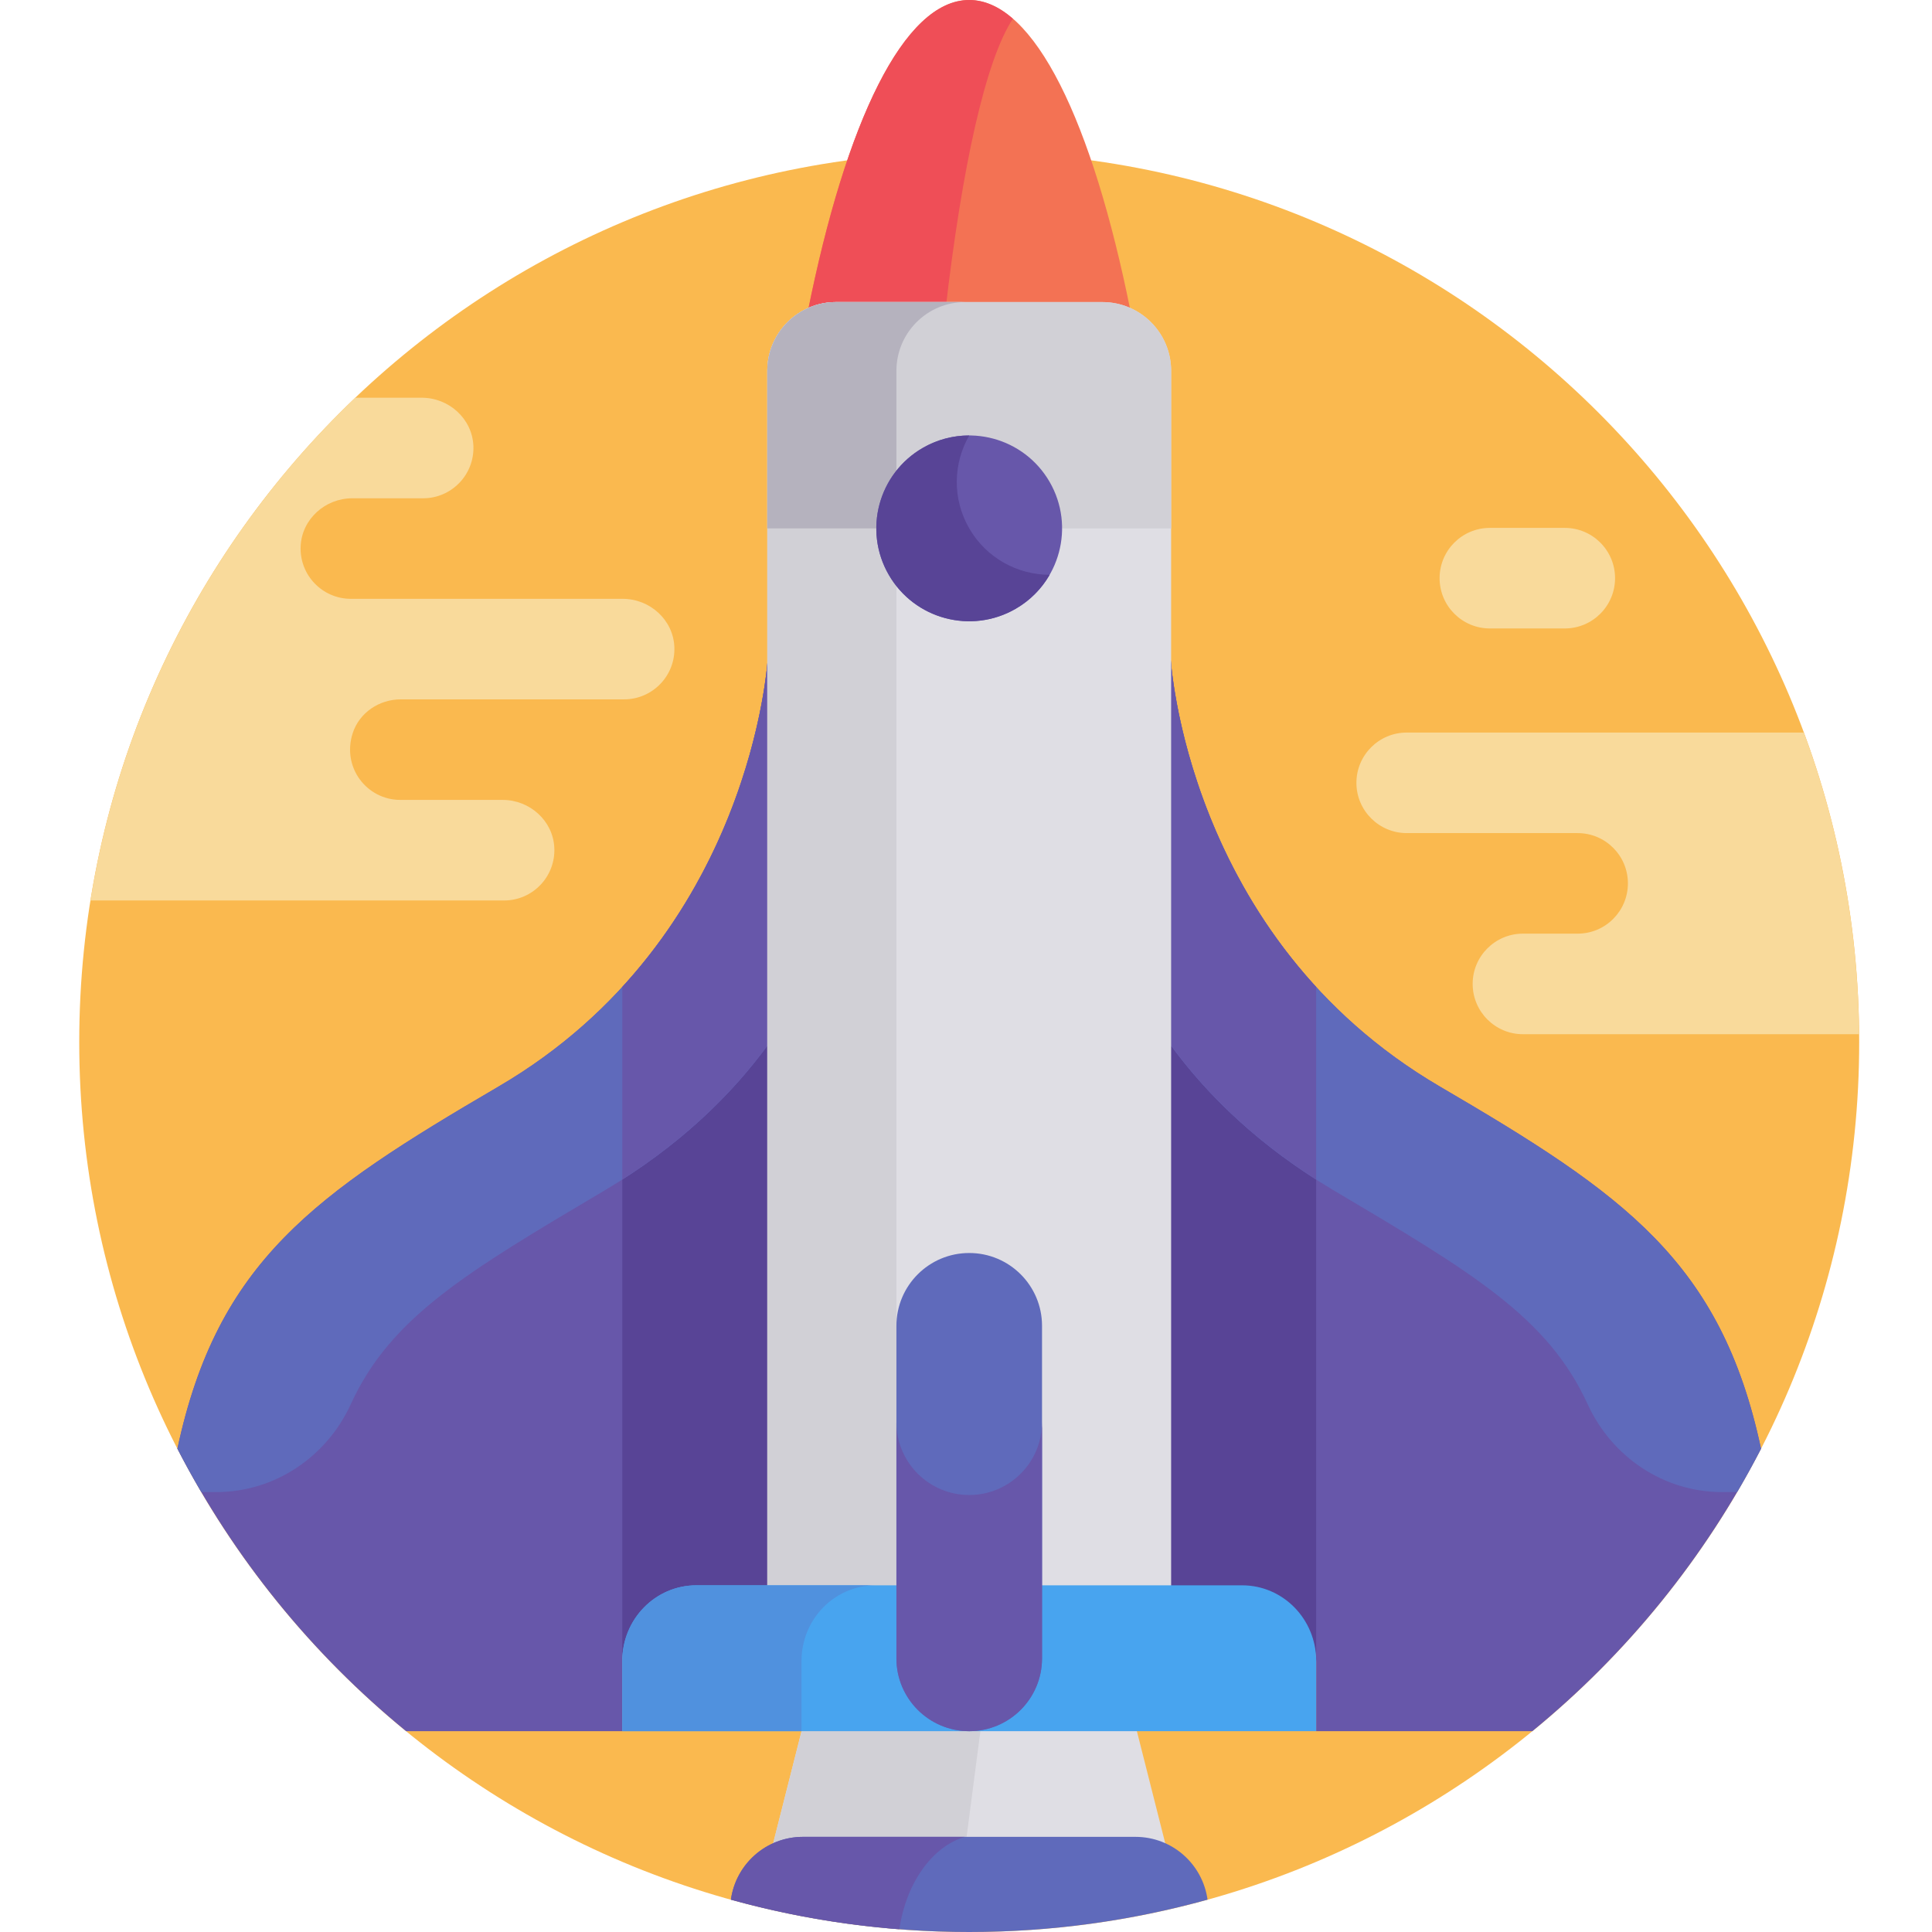 <svg height="512pt" viewBox="-20 0 511 512" width="512pt" xmlns="http://www.w3.org/2000/svg"><path d="m472.207 276.148c0 130.258-105.598 235.852-235.855 235.852-130.258 0-235.852-105.594-235.852-235.852 0-130.258 105.594-235.855 235.852-235.855 130.258 0 235.855 105.598 235.855 235.855zm0 0" fill="#fab94f"/><path d="m111.539 287.996c-48.691 28.461-74.43 46.309-85.027 95.918 14.898 28.953 35.617 54.422 60.605 74.863h57.293v-18.25c0-10.836 8.785-19.621 19.621-19.621h18.965v-246.766s-3.809 74.316-71.457 113.855zm0 0" fill="#6757aa"/><path d="m164.031 420.906h18.965v-143.996c-9.039 12.367-21.484 24.762-38.586 35.676v127.941c0-10.836 8.785-19.621 19.621-19.621zm0 0" fill="#584496"/><path d="m111.539 287.996c-48.691 28.461-74.422 46.324-85.02 95.934 2.004 3.895 4.125 7.723 6.336 11.488h3.949c15.465 0 29.227-9.254 35.668-23.309 10.512-22.945 30.348-34.777 67.199-56.598 19.578-11.598 33.469-25.117 43.324-38.602v-102.77s-3.809 74.316-71.457 113.855zm0 0" fill="#5f6abb"/><path d="m144.41 312.586c17.102-10.914 29.547-23.309 38.586-35.676v-102.77c0 .039-2.484 48.043-38.586 87.406zm0 0" fill="#6757aa"/><path d="m361.164 287.996c-67.645-39.543-71.457-113.855-71.457-113.855v246.766h18.965c10.84 0 19.625 8.785 19.625 19.621v18.25h57.293c24.988-20.445 45.707-45.91 60.605-74.863-10.602-49.609-36.336-67.457-85.031-95.918zm0 0" fill="#6757aa"/><path d="m308.672 420.906h-18.965v-143.996c9.043 12.367 21.488 24.762 38.59 35.676v127.941c0-10.836-8.785-19.621-19.625-19.621zm0 0" fill="#584496"/><path d="m361.164 287.996c-67.645-39.543-71.457-113.855-71.457-113.855v102.77c9.859 13.484 23.746 27.004 43.324 38.602 36.852 21.82 56.691 33.652 67.203 56.598 6.441 14.055 20.203 23.309 35.664 23.309h3.953c2.211-3.766 4.332-7.594 6.336-11.488-10.598-49.609-36.328-67.473-85.023-95.934zm0 0" fill="#5f6abb"/><path d="m328.293 261.547c-36.113-39.379-38.586-87.406-38.586-87.406v102.77c9.043 12.367 21.484 24.762 38.586 35.672zm0 0" fill="#6757aa"/><path d="m193.559 82.691h85.59c-10.109-50.449-25.523-82.691-42.797-82.691-17.273 0-32.688 32.242-42.793 82.691zm0 0" fill="#f37254"/><path d="m236.352 0c-17.273 0-32.688 32.242-42.793 82.691h36.445c4.469-38.848 10.746-66.883 17.926-77.727-3.734-3.242-7.605-4.965-11.578-4.965zm0 0" fill="#ef4e57"/><path d="m280.418 457.328 9.289 36.703h-106.711l9.293-36.703zm0 0" fill="#dfdee4"/><path d="m192.289 457.328-9.293 36.703h51.719l4.789-36.703zm0 0" fill="#d1d0d6"/><path d="m271.648 80.051h-70.59c-10.062 0-18.219 8.156-18.219 18.215v323.879h107.023v-323.879c0-10.059-8.152-18.215-18.215-18.215zm0 0" fill="#dfdee4"/><path d="m235.277 80.051h-34.219c-10.062 0-18.215 8.156-18.215 18.215v323.879h34.215v-323.879c0-10.059 8.156-18.215 18.219-18.215zm0 0" fill="#d1d0d6"/><path d="m308.672 420.125h-144.641c-10.836 0-19.621 8.969-19.621 20.027v18.625h183.887v-18.625c0-11.059-8.785-20.027-19.625-20.027zm0 0" fill="#48a4ef"/><path d="m211.531 420.125h-47.5c-10.836 0-19.621 8.969-19.621 20.027v18.625h47.5v-18.625c0-11.059 8.785-20.027 19.621-20.027zm0 0" fill="#5091de"/><path d="m271.648 80.051h-70.59c-10.062 0-18.215 8.156-18.215 18.215v41.758h107.023v-41.758c-.004-10.059-8.16-18.215-18.219-18.215zm0 0" fill="#d1d0d6"/><path d="m217.059 98.266c0-10.059 8.156-18.215 18.215-18.215h-34.215c-10.062 0-18.219 8.156-18.219 18.215v41.758h34.219zm0 0" fill="#b5b2be"/><path d="m236.352 458.777c-10.656 0-19.293-8.637-19.293-19.293v-88.129c0-10.656 8.637-19.297 19.293-19.297s19.297 8.641 19.297 19.297v88.129c-.004 10.656-8.641 19.293-19.297 19.293zm0 0" fill="#5f6abb"/><path d="m236.352 396.191c-10.656 0-19.293-8.637-19.293-19.293v62.586c0 10.656 8.637 19.293 19.293 19.293s19.297-8.637 19.297-19.293v-62.586c-.004 10.656-8.641 19.293-19.297 19.293zm0 0" fill="#6757aa"/><path d="m236.352 512c21.879 0 43.055-2.992 63.16-8.566-1.293-9.398-9.336-16.648-19.094-16.648h-88.129c-9.758 0-17.801 7.25-19.09 16.648 20.102 5.574 41.277 8.566 63.152 8.566zm0 0" fill="#5f6abb"/><path d="m235.176 486.785h-42.887c-9.758 0-17.801 7.246-19.094 16.648 14.375 3.984 29.301 6.641 44.637 7.84 1.812-12.227 8.637-21.867 17.344-24.488zm0 0" fill="#6757aa"/><path d="m257.664 127.711c-6.797-11.773-21.852-15.809-33.625-9.012-11.773 6.801-15.809 21.855-9.012 33.629 6.801 11.773 21.855 15.805 33.629 9.008 11.77-6.797 15.805-21.852 9.008-33.625zm0 0" fill="#6757aa"/><path d="m236.352 140.023c-4.555-7.891-4.238-17.25.004-24.613-4.184-.004-8.426 1.051-12.309 3.293-11.777 6.801-15.809 21.855-9.012 33.625 6.797 11.777 21.852 15.809 33.625 9.012 3.887-2.242 6.922-5.387 9.008-9.012-8.496-.012-16.762-4.418-21.316-12.305zm0 0" fill="#584496"/><g fill="#f9da9b"><path d="m457.547 194.137h-105.262c-7.355 0-13.32 5.965-13.32 13.32 0 7.402 6.031 13.324 13.324 13.324h45.305c7.355 0 13.32 5.965 13.32 13.32 0 7.301-5.902 13.324-13.32 13.324h-14.5c-7.355 0-13.324 5.965-13.324 13.32 0 7.375 5.992 13.332 13.324 13.332h89.086c-.242-28.09-5.387-55.012-14.633-79.941zm0 0"/><path d="m3.48 238.637h109.613c7.535 0 13.652-6.293 13.309-13.945-.32-7.176-6.5-12.707-13.684-12.707h-27.125c-8.855 0-15.555-8.586-12.625-17.68 1.754-5.434 7.016-8.965 12.723-8.965h59.207c7.465 0 13.609-6.203 13.316-13.852-.277-7.211-6.473-12.793-13.691-12.793h-72.039c-7.562 0-13.664-6.309-13.309-13.957.332-7.172 6.508-12.688 13.684-12.688h18.785c7.461 0 13.605-6.207 13.312-13.852-.281-7.215-6.477-12.797-13.691-12.797h-17.621c-36.496 34.793-61.844 81.172-70.164 133.234zm0 0"/><path d="m374.328 139.898h19.855c7.355 0 13.324 5.965 13.324 13.324s-5.969 13.324-13.324 13.324h-19.855c-7.355 0-13.32-5.965-13.32-13.324s5.965-13.324 13.32-13.324zm0 0"/></g></svg>